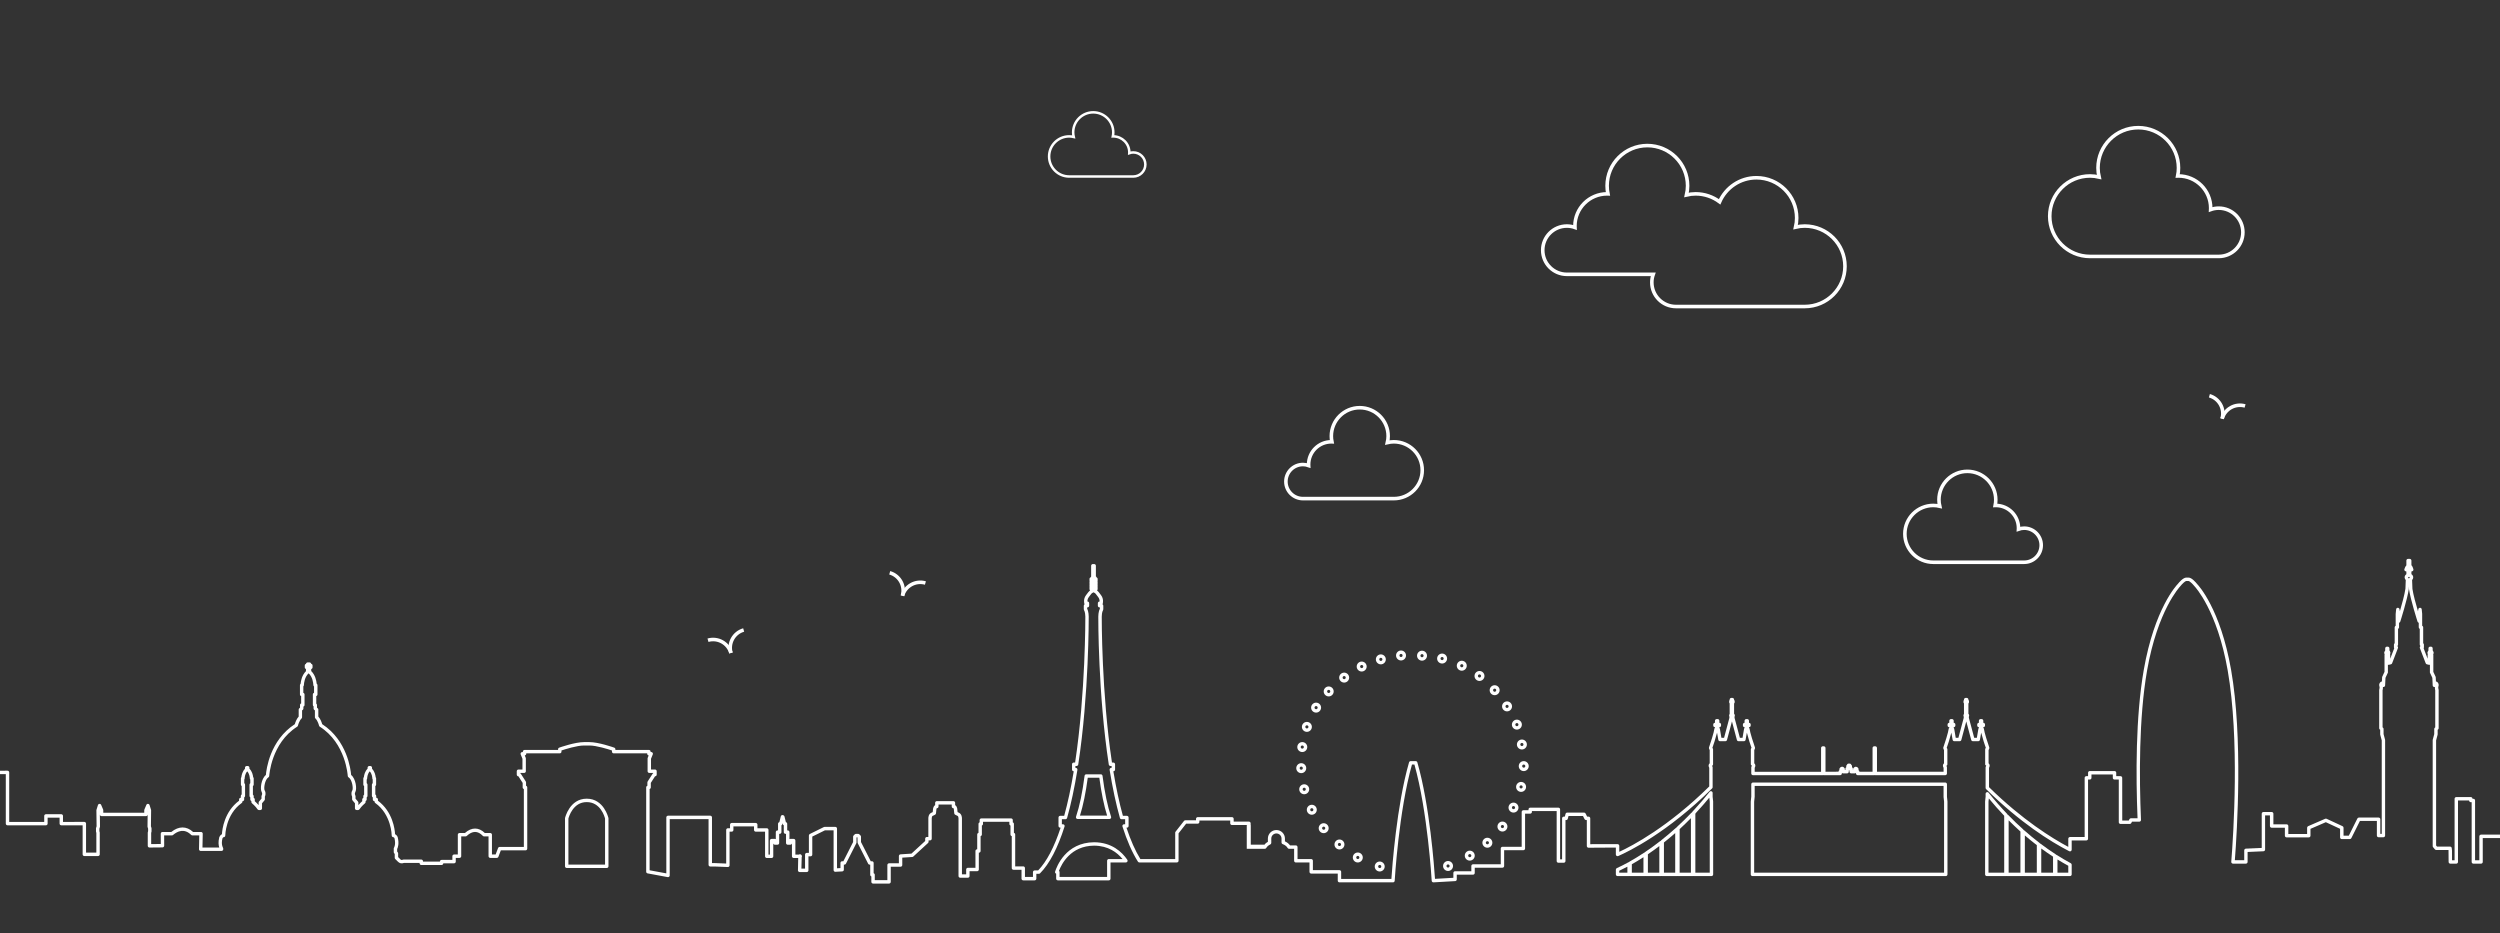 <?xml version="1.0" encoding="utf-8"?>
<!-- Generator: Adobe Illustrator 19.0.0, SVG Export Plug-In . SVG Version: 6.00 Build 0)  -->
<svg version="1.1" id="Layer_1" xmlns="http://www.w3.org/2000/svg" xmlns:xlink="http://www.w3.org/1999/xlink" x="0px" y="0px"
	 viewBox="0 0 1397.93 521.975" enable-background="new 0 0 1397.93 521.975" xml:space="preserve">
<rect x="0" y="0" width="1397.93" height="521.975" fill="#333333" stroke="none"/>
<g>
	<path fill="#FFFFFF" d="M338.329,483.45h-20.488v-25.727c0.249-0.973,2.581-9.213,10.214-9.213h0.06
		c7.701,0,9.957,8.166,10.214,9.21V483.45z M328.115,446.603h-0.06c-9.586,0-12.077,10.693-12.101,10.802
		c-0.015,0.066-0.022,0.138-0.022,0.207v26.794c0,0.527,0.427,0.955,0.954,0.955h22.398c0.528,0,0.955-0.428,0.955-0.955v-26.794
		c0-0.069-0.008-0.139-0.023-0.207C340.192,457.296,337.708,446.603,328.115,446.603"/>
	<path fill="#FFFFFF" d="M608.247,434.885h6.466c1.114,8.4,2.576,15.512,4.354,21.175h-15.174
		C605.672,450.398,607.134,443.287,608.247,434.885 M620.38,457.969c0.308,0,0.595-0.147,0.775-0.397
		c0.18-0.25,0.228-0.571,0.129-0.862c-1.984-5.914-3.594-13.621-4.784-22.901c-0.063-0.477-0.466-0.833-0.948-0.833h-8.144
		c-0.481,0-0.886,0.356-0.946,0.833c-1.192,9.282-2.804,16.989-4.787,22.901c-0.1,0.291-0.05,0.612,0.129,0.862
		c0.181,0.25,0.468,0.397,0.776,0.397H620.38z"/>
	<path fill="#FFFFFF" d="M620.014,480.352c-0.527,0-0.954,0.427-0.954,0.955v9.061h-26.578v-2.699c0-0.287-0.127-0.546-0.329-0.721
		c1.446-3.83,6.515-13.985,19.659-14.08c7.921,0.057,12.898,3.815,15.872,7.483H620.014z M611.812,470.96
		c-15.916,0.111-20.975,13.7-21.829,16.424c-0.09,0.29-0.037,0.605,0.143,0.85c0.114,0.155,0.27,0.271,0.446,0.334v2.755
		c0,0.528,0.428,0.955,0.955,0.955h28.487c0.528,0,0.955-0.427,0.955-0.955v-9.061h8.615c0.354,0,0.678-0.195,0.844-0.509
		c0.164-0.314,0.144-0.691-0.056-0.984C627.339,476.331,621.66,471.028,611.812,470.96"/>
	<path fill="#FFFFFF" d="M82.566,455.069v-1.833l0.012-0.028l0.008,0.028L82.566,455.069z M55.812,453.236l0.01-0.033l0.014,2.114
		L55.812,453.236z M699.331,472.311v-11.934c0-0.526-0.427-0.953-0.955-0.953h-8.536v-1.554c0-0.527-0.427-0.955-0.954-0.955
		h-19.155c-0.527,0-0.955,0.428-0.955,0.955v0.804h-5.968c-0.293,0-0.571,0.134-0.752,0.365l-4.713,6.016
		c-0.134,0.168-0.204,0.376-0.204,0.589v14.708H637.66c-2.859-4.631-5.469-10.524-7.77-17.54h0.234c0.527,0,0.955-0.427,0.955-0.955
		v-4.719c0-0.528-0.428-0.955-0.955-0.955h-2.233c-2.007-7.236-3.801-15.605-5.337-24.898h0.004c0.527,0,0.955-0.427,0.955-0.955
		v-2.978c0-0.527-0.428-0.954-0.955-0.954h-0.777c-5.872-38.955-5.717-81.147-5.715-81.583c-0.004-0.684,0.117-2.665,0.718-3.612
		c0.096-0.152,0.147-0.33,0.147-0.51v-2.001c0-0.351-0.188-0.657-0.471-0.822c0.067-0.09,0.119-0.191,0.153-0.303
		c0.03-0.104,0.723-2.531-0.893-4.705l-0.354-0.474c-0.768-1.039-1.333-1.805-1.926-2.268c0.2-0.175,0.327-0.432,0.327-0.72v-0.962
		c0-0.097-0.017-0.191-0.041-0.279c0.024-0.089,0.041-0.183,0.041-0.28v-0.962c0-0.102-0.017-0.201-0.047-0.295
		c0.029-0.093,0.047-0.191,0.047-0.294v-0.963c0-0.12-0.023-0.235-0.064-0.341c0.041-0.107,0.064-0.221,0.064-0.341v-0.96
		c0-0.389-0.232-0.722-0.564-0.871c-0.063-0.235-0.214-0.436-0.415-0.561v-5.939c0-0.528-0.428-0.955-0.955-0.955h-0.746
		c-0.527,0-0.954,0.427-0.954,0.955v6.033c-0.133,0.114-0.232,0.267-0.283,0.439c-0.367,0.132-0.63,0.485-0.63,0.898v0.96
		c0,0.12,0.021,0.234,0.063,0.341c-0.041,0.105-0.063,0.221-0.063,0.341v0.963c0,0.102,0.016,0.201,0.046,0.294
		c-0.03,0.094-0.046,0.192-0.046,0.295v0.962c0,0.098,0.015,0.191,0.041,0.28c-0.026,0.088-0.041,0.183-0.041,0.279v0.962
		c0,0.28,0.12,0.533,0.313,0.707c-0.604,0.467-1.18,1.247-1.95,2.29l-0.346,0.465c-1.618,2.174-0.924,4.602-0.895,4.705
		c0.033,0.111,0.086,0.213,0.152,0.303c-0.281,0.165-0.469,0.472-0.469,0.822v2.001c0,0.18,0.05,0.357,0.146,0.51
		c0.599,0.947,0.722,2.93,0.721,3.622c0.001,0.426,0.155,42.612-5.717,81.573h-0.774c-0.528,0-0.955,0.427-0.955,0.954v2.978
		c0,0.528,0.427,0.955,0.955,0.955h0.002c-1.535,9.284-3.33,17.652-5.339,24.898h-2.233c-0.527,0-0.955,0.427-0.955,0.955v4.719
		c0,0.528,0.428,0.955,0.955,0.955h0.238c-3.578,10.917-7.801,18.954-12.565,23.902h-1.948c-0.528,0-0.955,0.427-0.955,0.954v2.7
		h-4.475v-4.964c0-0.527-0.427-0.954-0.954-0.954h-4.502v-17.819c0-0.446-0.305-0.821-0.717-0.926v-4.982
		c0-0.412-0.26-0.763-0.625-0.896v-1.242c0-0.527-0.427-0.955-0.955-0.955h-16.646c-0.528,0-0.955,0.428-0.955,0.955v1.242
		c-0.367,0.132-0.628,0.484-0.628,0.896v4.982c-0.41,0.108-0.714,0.481-0.714,0.926v8.272h-0.034c-0.528,0-0.955,0.427-0.955,0.955
		v9.386h-4.234c-0.527,0-0.955,0.428-0.955,0.955v2.7h-2.358v-31.345c0-0.224-0.041-2.213-1.496-2.987l-0.947-0.471l-0.222-2.089
		c-0.065-0.307-0.339-1.341-1.119-1.798c-0.005-0.004-0.011-0.008-0.017-0.011v-1.281c0-0.527-0.428-0.954-0.954-0.954h-9.282
		c-0.528,0-0.955,0.427-0.955,0.954v1.281c-0.006,0.003-0.011,0.007-0.018,0.011c-0.778,0.457-1.053,1.491-1.133,1.898l-0.207,1.988
		l-0.972,0.482c-1.43,0.763-1.471,2.752-1.471,2.976v10.461h-0.809c-0.526,0-0.954,0.427-0.954,0.955v1.292l-7.679,7.061
		l-6.138,0.405c-0.502,0.033-0.892,0.449-0.892,0.953v4.057h-5.489c-0.527,0-0.954,0.427-0.954,0.955v8.469h-7.037v-2.99
		c0-0.414-0.263-0.766-0.631-0.899v-5.724c0-0.528-0.427-0.955-0.954-0.955h-0.664l-5.449-10.736v-2.995
		c0-0.255-0.102-0.5-0.283-0.679l-0.627-0.619c-0.178-0.177-0.419-0.276-0.671-0.276h-1.253c-0.251,0-0.492,0.1-0.671,0.276
		l-0.627,0.619c-0.18,0.179-0.283,0.424-0.283,0.679v2.995l-5.448,10.736h-0.672c-0.526,0-0.954,0.427-0.954,0.955v2.867
		l-1.917,0.108v-22.193c0-0.527-0.427-0.955-0.955-0.955h-5.988c-0.147,0-0.291,0.034-0.423,0.1l-7.835,3.871
		c-0.325,0.16-0.532,0.492-0.532,0.855v9.711h-1.193c-0.528,0-0.955,0.428-0.955,0.955v7.854h-2.04
		c0.057-4.107,0.123-5.754,0.168-6.414c0.103-0.173,0.149-0.375,0.131-0.578c-0.047-0.496-0.511-1.05-1.009-1.05
		c-0.008,0-0.017,0.002-0.025,0.002c-0.282,0.011-0.489,0.021-0.643,0.183h-1.988v-7.813c0-0.528-0.427-0.955-0.954-0.955h-1.88
		c-0.174,0-0.338,0.047-0.478,0.129v-3.917c0-0.528-0.427-0.955-0.954-0.955h-0.299v-3.7c0-0.453-0.317-0.833-0.74-0.93
		l-0.813-3.241c-0.108-0.423-0.664-0.721-1.103-0.721c-0.438,0-0.819,0.298-0.927,0.723l-0.809,3.239
		c-0.424,0.097-0.74,0.477-0.74,0.93v3.7h-0.302c-0.528,0-0.955,0.427-0.955,0.955v3.913c-0.141-0.078-0.303-0.125-0.474-0.125
		h-1.88c-0.528,0-0.955,0.427-0.955,0.955v7.813h-0.774v-13.771c0-0.528-0.428-0.955-0.955-0.955h-5.222v-1.999
		c0-0.527-0.427-0.954-0.955-0.954h-13.425c-0.527,0-0.955,0.427-0.955,0.954v1.999h-1.193c-0.528,0-0.955,0.427-0.955,0.955v18.781
		l-6.384-0.255h-1.555v-25.538c0-0.527-0.427-0.955-0.955-0.955h-23.628c-0.528,0-0.955,0.428-0.955,0.955v31.292l-9.338-1.73
		v-45.438c0.388-0.121,0.668-0.482,0.668-0.908v-2.511l2.36-3.681c0.518-0.009,0.936-0.434,0.936-0.955v-1.898
		c0-0.527-0.427-0.954-0.954-0.954h-2.227v-6.012l0.992-2.45c0.119-0.293,0.086-0.629-0.091-0.891
		c-0.179-0.263-0.476-0.422-0.793-0.422h-0.332v-0.22c0-0.528-0.427-0.955-0.954-0.955H344.11v-0.384
		c0-0.402-0.254-0.763-0.634-0.898c-0.357-0.127-8.774-3.111-13.948-3.111h-2.882c-5.17,0-13.595,2.984-13.952,3.111
		c-0.38,0.134-0.633,0.496-0.633,0.898v0.384h-18.742c-0.527,0-0.954,0.427-0.954,0.955v0.22h-0.332
		c-0.318,0-0.615,0.159-0.792,0.422c-0.178,0.262-0.212,0.598-0.093,0.891l0.993,2.45v6.012h-2.226
		c-0.528,0-0.955,0.427-0.955,0.954v1.898c0,0.522,0.417,0.944,0.934,0.955l2.361,3.681v2.511c0,0.427,0.28,0.787,0.667,0.908
		v32.386h-13.527c-0.397,0-0.753,0.245-0.893,0.616l-1.358,3.605h-2.055v-11.061c0-0.527-0.427-0.954-0.955-0.954h-3.035
		c-3.388-3.323-7.412-3.323-11.132,0h-3.017c-0.528,0-0.955,0.427-0.955,0.954v11.061h-2.088c-0.528,0-0.955,0.427-0.955,0.954
		v2.065h-6.026c-0.528,0-0.955,0.428-0.955,0.955h-9.44v-0.197c0-0.527-0.427-0.954-0.955-0.954h-9.914
		c-0.135,0-0.267,0.027-0.389,0.082c-0.742,0.333-1.131,0.071-1.433-0.25l-1.208-1.208v-2.04c0-0.204-0.066-0.403-0.187-0.567
		l-0.361-0.491v-1.424c0.386-0.765,1.231-3.013,0.262-6.75c-0.064-0.138-0.529-1.098-1.428-1.535
		c-0.162-2.772-1.321-12.539-9.582-18.709v-0.705c0-0.527-0.427-0.955-0.955-0.955l-0.009-1.02c0-0.361-0.202-0.678-0.5-0.839
		v-4.669c0.268-0.168,0.446-0.469,0.446-0.808v-3.478c0-0.249-0.095-0.476-0.252-0.646c-0.133-1.228-0.579-3.253-2.032-4.733v-0.601
		c0-0.527-0.427-0.955-0.955-0.955h-0.593c-0.528,0-0.955,0.428-0.955,0.955v0.546c-1.474,1.465-1.935,3.479-2.076,4.73
		c-0.189,0.176-0.309,0.426-0.309,0.703v3.478c0,0.342,0.18,0.64,0.448,0.809v4.781c-0.268,0.17-0.448,0.468-0.448,0.809v1
		c-0.357,0.14-0.609,0.485-0.609,0.891v0.978c-0.473,0.42-1.352,1.24-2.148,2.18v-1.371c0-0.225-0.079-0.441-0.224-0.615
		l-1.363-1.619v-1.342c0-0.166-0.049-0.338-0.131-0.48c-0.021-0.039-0.537-0.966-0.003-1.857c1.007-1.694,0.329-7.42-2.33-9.567
		c-0.245-3.033-2.198-19.323-16.18-28.41c-0.242-0.848-0.918-2.892-2.158-4.256v-3.88c0-0.291-0.132-0.565-0.36-0.747l-0.384-0.307
		v-1.527c0-0.323-0.16-0.609-0.406-0.782v-4.192c0.389-0.121,0.671-0.482,0.671-0.912v-5.216c0-0.336-0.174-0.632-0.437-0.802
		c-0.181-1.798-0.823-4.885-3.053-7.061v-1.15c0.426-0.097,0.743-0.478,0.743-0.932v-1.045c0-0.46-0.325-0.843-0.758-0.934
		c-0.08-0.447-0.47-0.787-0.94-0.787h-1.044c-0.477,0-0.872,0.35-0.944,0.807c-0.393,0.117-0.68,0.483-0.68,0.914v1.045
		c0,0.428,0.281,0.789,0.669,0.91v1.232c-2.212,2.201-2.831,5.29-3.001,7.059c-0.219,0.175-0.359,0.443-0.359,0.745v5.216
		c0,0.43,0.282,0.791,0.671,0.912v4.076c-0.368,0.132-0.632,0.484-0.632,0.898v1.527l-0.384,0.307
		c-0.228,0.182-0.36,0.456-0.36,0.747v3.88c-1.242,1.364-1.917,3.407-2.157,4.256c-13.982,9.087-15.935,25.377-16.18,28.41
		c-2.66,2.149-3.34,7.873-2.332,9.567c0.531,0.892,0.018,1.818,0,1.85c-0.088,0.147-0.134,0.316-0.134,0.488v1.342l-1.364,1.619
		c-0.146,0.174-0.225,0.391-0.225,0.615v1.367c-0.796-0.939-1.675-1.756-2.148-2.176v-0.978c0-0.404-0.252-0.751-0.608-0.889v-1.002
		c0-0.255-0.132-0.486-0.328-0.658c-0.036-0.047-0.075-0.089-0.118-0.129v-4.805c0.268-0.168,0.446-0.469,0.446-0.808v-3.478
		c0-0.277-0.118-0.527-0.308-0.703c-0.14-1.249-0.598-3.263-2.077-4.73v-0.546c0-0.527-0.427-0.955-0.954-0.955h-0.592
		c-0.527,0-0.954,0.428-0.954,0.955v0.601c-1.454,1.48-1.899,3.505-2.033,4.733c-0.156,0.17-0.251,0.397-0.251,0.646v3.478
		c0,0.339,0.177,0.639,0.443,0.808v4.671c-0.294,0.164-0.494,0.478-0.494,0.837v1.02h-0.013c-0.527,0-0.955,0.428-0.955,0.955v0.705
		c-8.262,6.17-9.421,15.94-9.582,18.711c-0.902,0.442-1.378,1.433-1.484,1.693c-0.695,2.717-0.382,4.651-0.02,5.764h-9.379
		l0.149-7.712c0.004-0.258-0.094-0.504-0.274-0.688c-0.179-0.184-0.425-0.286-0.681-0.286h-4.439c-3.628-3.369-8.035-3.373-12.182,0
		h-4.949c-0.254,0-0.497,0.101-0.676,0.282c-0.179,0.179-0.28,0.423-0.279,0.677l0.02,5.763l-5.371,0.049v-6.243l0.17-0.641
		c0.021-0.08,0.031-0.162,0.031-0.245v-1.61c0-0.096-0.014-0.19-0.043-0.281l-0.29-0.944l0.1-8.926
		c0.001-0.1-0.014-0.201-0.044-0.298l-0.829-2.636c-0.121-0.382-0.466-0.647-0.865-0.666c-0.396-0.061-0.767,0.211-0.924,0.577
		l-1.102,2.582c-0.051,0.12-0.077,0.247-0.077,0.375v1.412h-22.91v-1.412c0-0.128-0.026-0.257-0.078-0.376l-1.106-2.583
		c-0.157-0.364-0.531-0.621-0.924-0.575c-0.399,0.019-0.743,0.284-0.864,0.666l-0.829,2.636c-0.03,0.097-0.045,0.198-0.044,0.298
		l0.104,8.926l-0.291,0.944c-0.029,0.091-0.042,0.186-0.042,0.281v1.61c0,0.083,0.01,0.165,0.031,0.245l0.17,0.641v11.019h-5.76
		v-16.23c0-0.527-0.427-0.955-0.955-0.955H35.225v-3.342c0-0.526-0.427-0.954-0.955-0.954h-8.592c-0.528,0-0.955,0.428-0.955,0.954
		v3.342H5.152v-27.682c0-0.254-0.1-0.498-0.28-0.677c-0.179-0.177-0.422-0.278-0.674-0.278H4.194l-22.819,0.078v1.91h0.003
		l21.865-0.075v27.679c0,0.527,0.427,0.954,0.955,0.954h21.48c0.528,0,0.955-0.427,0.955-0.954V457.2h6.682v3.342
		c0,0.527,0.427,0.954,0.955,0.954h11.934v16.23c0,0.527,0.427,0.955,0.954,0.955h7.669c0.528,0,0.955-0.428,0.955-0.955v-12.099
		c0-0.081-0.01-0.163-0.032-0.243l-0.169-0.642V463.4l0.293-0.949c0.029-0.095,0.043-0.193,0.042-0.293l-0.078-6.693
		c0.03,0.5,0.445,0.896,0.953,0.896h24.82c0.494,0,0.901-0.377,0.95-0.858l-0.076,6.655c-0.001,0.1,0.013,0.198,0.043,0.293
		l0.293,0.949v1.343l-0.17,0.642c-0.021,0.08-0.031,0.162-0.031,0.243v7.332c0,0.256,0.101,0.5,0.282,0.68
		c0.181,0.179,0.411,0.251,0.681,0.275l7.283-0.066c0.526-0.006,0.948-0.434,0.946-0.959l-0.019-5.754h4.336
		c0.226,0,0.445-0.08,0.619-0.229c2.503-2.131,6.299-3.872,10.164-0.048c0.179,0.177,0.419,0.276,0.671,0.276h3.849l-0.15,7.712
		c-0.004,0.257,0.094,0.503,0.274,0.688c0.18,0.184,0.425,0.285,0.681,0.285h11.646c0.528,0,0.955-0.427,0.955-0.954v-0.375
		c0-0.183-0.06-0.373-0.159-0.527c-0.046-0.073-1.124-1.81-0.276-5.183c0.1-0.218,0.418-0.634,0.62-0.634
		c0.527,0,0.954-0.427,0.955-0.952c0-0.118,0.129-11.718,9.207-18.189c0.252-0.18,0.401-0.471,0.401-0.777v-0.235h0.013
		c0.528,0,0.955-0.427,0.955-0.955v-1.137c0.294-0.164,0.494-0.478,0.494-0.838v-6.315c0-0.339-0.177-0.638-0.444-0.807v-2.081
		c0.118-0.151,0.193-0.34,0.202-0.545c0.038-0.802,0.256-2.705,1.449-3.998c1.198,1.293,1.411,3.191,1.445,3.994
		c0.01,0.235,0.105,0.448,0.255,0.61v2.02c-0.268,0.167-0.446,0.468-0.446,0.807v6.315c0,0.34,0.178,0.64,0.446,0.808v1.167
		c0,0.405,0.251,0.751,0.608,0.89v0.522c0,0.283,0.125,0.55,0.342,0.732c0.02,0.017,2.07,1.742,3.07,3.329
		c0.174,0.277,0.479,0.444,0.807,0.444h0.793c0.527,0,0.954-0.427,0.954-0.954v-2.828l1.364-1.62
		c0.146-0.175,0.225-0.391,0.225-0.616v-1.465c0.266-0.588,0.752-2.054-0.134-3.539c-0.584-0.981,0.079-6.008,2.114-7.264
		c0.268-0.166,0.436-0.452,0.452-0.766c0.009-0.183,1.065-18.322,15.644-27.561c0.211-0.135,0.361-0.347,0.418-0.59
		c0.007-0.026,0.652-2.721,2.007-3.99c0.193-0.181,0.302-0.433,0.302-0.696v-3.81l0.385-0.307c0.227-0.182,0.36-0.456,0.36-0.747
		v-1.089c0.368-0.132,0.632-0.485,0.632-0.898v-5.887c0-0.429-0.283-0.792-0.672-0.912v-3.602c0.179-0.165,0.295-0.398,0.307-0.659
		c0.06-1.323,0.438-4.593,2.651-6.647c2.205,2.045,2.587,5.316,2.648,6.647c0.014,0.295,0.16,0.553,0.38,0.719v3.541
		c-0.389,0.12-0.671,0.483-0.671,0.912v5.887c0,0.323,0.16,0.608,0.406,0.781v1.206c0,0.291,0.132,0.565,0.36,0.747l0.384,0.307
		v3.81c0,0.264,0.109,0.515,0.301,0.696c1.355,1.27,2.002,3.965,2.008,3.991c0.057,0.242,0.208,0.454,0.419,0.589
		c14.58,9.239,15.635,27.379,15.643,27.561c0.016,0.314,0.185,0.6,0.452,0.766c2.035,1.256,2.696,6.282,2.114,7.262
		c-0.889,1.487-0.402,2.953-0.135,3.541v1.465c0,0.226,0.079,0.441,0.223,0.616l1.363,1.62v2.828c0,0.527,0.427,0.954,0.955,0.954
		h0.796c0.328,0,0.633-0.167,0.808-0.444c0.998-1.587,3.045-3.313,3.066-3.329c0.217-0.183,0.342-0.451,0.342-0.732v-0.521
		c0.357-0.141,0.61-0.485,0.61-0.892v-1.165c0.268-0.17,0.447-0.468,0.447-0.81v-6.315c0-0.341-0.179-0.64-0.447-0.809v-2.018
		c0.149-0.16,0.244-0.373,0.254-0.608c0.036-0.805,0.252-2.707,1.446-3.996c1.195,1.291,1.413,3.196,1.45,3.998
		c0.009,0.205,0.084,0.394,0.203,0.545v2.081c-0.268,0.167-0.446,0.468-0.446,0.807v6.315c0,0.362,0.202,0.679,0.5,0.839v1.136
		c0,0.528,0.426,0.955,0.954,0.955l0.01,0.235c0,0.307,0.149,0.598,0.4,0.777c9.078,6.472,9.208,18.071,9.208,18.189
		c0.001,0.525,0.428,0.952,0.955,0.952c0.194,0,0.498,0.381,0.563,0.474c0.905,3.533-0.174,5.27-0.212,5.331
		c-0.109,0.158-0.167,0.348-0.167,0.539v1.984c0,0.203,0.066,0.401,0.187,0.566l0.361,0.49v2.122c0,0.253,0.101,0.496,0.28,0.675
		l1.466,1.465c0.902,0.965,2.124,1.233,3.383,0.75h8.77v0.198c0,0.527,0.427,0.954,0.955,0.954h11.35
		c0.528,0,0.954-0.427,0.954-0.954h6.027c0.528,0,0.955-0.427,0.955-0.955v-2.065h2.088c0.528,0,0.955-0.428,0.955-0.955v-11.061
		h2.433c0.243,0,0.477-0.094,0.654-0.26c3.166-2.985,6.198-2.989,9.017-0.037c0.18,0.19,0.43,0.297,0.691,0.297h2.48v11.061
		c0,0.527,0.427,0.955,0.954,0.955h3.67c0.397,0,0.753-0.246,0.893-0.617l1.358-3.604h13.822c0.527,0,0.955-0.427,0.955-0.955
		v-34.248c0-0.428-0.281-0.789-0.668-0.91v-1.88c0-0.184-0.052-0.362-0.151-0.516l-2.793-4.355c-0.089-0.141-0.21-0.25-0.351-0.327
		v-0.103h2.227c0.527,0,0.954-0.427,0.954-0.955v-7.151c0-0.124-0.023-0.245-0.07-0.358l-0.534-1.316
		c0.467-0.064,0.828-0.462,0.828-0.947v-0.22h18.741c0.528,0,0.955-0.428,0.955-0.955v-0.656c2.053-0.69,8.613-2.782,12.676-2.782
		h2.882c4.065,0,10.62,2.092,12.672,2.782v0.656c0,0.527,0.427,0.955,0.955,0.955h18.743v0.22c0,0.485,0.36,0.884,0.828,0.947
		l-0.533,1.316c-0.047,0.113-0.071,0.234-0.071,0.358v7.151c0,0.528,0.427,0.955,0.955,0.955h2.226v0.103
		c-0.142,0.075-0.263,0.186-0.353,0.327l-2.793,4.355c-0.098,0.153-0.151,0.332-0.151,0.516v1.88
		c-0.388,0.121-0.667,0.483-0.667,0.91v47.141c0,0.46,0.328,0.853,0.781,0.938l11.23,2.082c0.029,0.007,0.055,0.011,0.083,0.015
		c0.119,0.013,0.24,0.003,0.35-0.027c0.142-0.035,0.269-0.104,0.377-0.195l0.002-0.002c0.097-0.082,0.177-0.185,0.235-0.3v-0.002
		c0-0.002,0.001-0.002,0.001-0.002c0.053-0.108,0.086-0.228,0.095-0.353c0.002-0.028,0.002-0.057,0.002-0.084v-31.47h21.719v25.537
		c0,0.528,0.427,0.955,0.955,0.955h2.471l7.339,0.295c0.255,0,0.513-0.086,0.701-0.267c0.185-0.18,0.293-0.43,0.293-0.689v-18.821
		h1.192c0.528,0,0.955-0.428,0.955-0.954v-1.999h11.517v1.999c0,0.526,0.427,0.954,0.953,0.954h5.222v13.772
		c0,0.527,0.427,0.954,0.955,0.954h2.685c0.528,0,0.955-0.427,0.955-0.954v-7.189c0.106,0.413,0.479,0.718,0.925,0.718h1.429
		c0.526,0,0.953-0.427,0.953-0.954v-5.132h0.303c0.527,0,0.955-0.428,0.955-0.954v-3.797c0.248-0.119,0.438-0.346,0.509-0.626
		l0.147-0.591l0.147,0.593c0.071,0.278,0.261,0.505,0.509,0.624v3.797c0,0.526,0.427,0.954,0.954,0.954h0.299v5.132
		c0,0.527,0.427,0.954,0.955,0.954h1.432c0.445,0,0.818-0.305,0.926-0.716v7.187c0,0.527,0.426,0.954,0.954,0.954h2.545
		c-0.078,1.302-0.102,3.424-0.143,6.892c-0.004,0.255,0.098,0.501,0.276,0.683c0.179,0.181,0.423,0.284,0.679,0.284h3.96
		c0.528,0,0.955-0.428,0.955-0.955v-7.854h1.193c0.527,0,0.955-0.427,0.955-0.954v-10.073l7.104-3.509h4.811v22.248
		c0,0.264,0.108,0.514,0.299,0.694c0.193,0.181,0.458,0.289,0.71,0.259l3.826-0.216c0.506-0.028,0.9-0.446,0.9-0.953v-2.816h0.302
		c0.36,0,0.689-0.2,0.853-0.522l5.818-11.463c0.066-0.135,0.102-0.282,0.102-0.434v-2.822l0.534-0.063l0.063,2.886
		c0,0.151,0.036,0.299,0.104,0.434l5.816,11.463c0.164,0.321,0.493,0.522,0.852,0.522h0.295v5.67c0,0.413,0.263,0.764,0.63,0.898
		v3.046c0,0.528,0.427,0.955,0.955,0.955h8.946c0.527,0,0.955-0.427,0.955-0.955v-8.469h5.488c0.528,0,0.955-0.427,0.955-0.954
		v-4.119l5.583-0.368c0.216-0.015,0.423-0.102,0.583-0.249l8.235-7.572c0.195-0.182,0.307-0.436,0.307-0.703v-0.757h0.809
		c0.526,0,0.954-0.428,0.954-0.954v-11.416c0-0.374,0.152-1.128,0.437-1.279l1.417-0.705c0.292-0.145,0.49-0.43,0.524-0.755
		l0.245-2.409c0.03-0.14,0.106-0.345,0.178-0.473c0.218,0.025,0.432-0.053,0.61-0.185c0.245-0.181,0.389-0.464,0.389-0.768v-1.108
		h7.373v1.108c0,0.304,0.143,0.587,0.388,0.768c0.177,0.133,0.393,0.211,0.612,0.185c0.066,0.117,0.137,0.291,0.162,0.373
		l0.261,2.509c0.033,0.325,0.231,0.61,0.523,0.755l1.393,0.694c0.29,0.154,0.456,0.862,0.46,1.29v32.299
		c0,0.528,0.427,0.955,0.955,0.955h4.268c0.528,0,0.955-0.427,0.955-0.955v-2.7h4.234c0.527,0,0.955-0.427,0.955-0.954v-9.387h0.033
		c0.527,0,0.954-0.427,0.954-0.954v-8.304c0.41-0.108,0.714-0.481,0.714-0.924v-5.012c0.368-0.132,0.63-0.484,0.63-0.897v-1.185
		h14.737v1.185c0,0.412,0.26,0.763,0.624,0.897v5.012c0,0.444,0.307,0.819,0.719,0.924v17.85c0,0.528,0.427,0.955,0.954,0.955h4.502
		v4.964c0,0.527,0.427,0.954,0.954,0.954h6.385c0.527,0,0.955-0.427,0.955-0.954v-2.7h1.396c0.256,0,0.5-0.103,0.679-0.283
		c5.272-5.321,9.882-14.136,13.705-26.194c0.091-0.291,0.041-0.608-0.14-0.853c-0.179-0.245-0.466-0.392-0.771-0.392h-0.595v-2.81
		h2.003c0.427,0,0.804-0.283,0.919-0.695c2.188-7.759,4.126-16.814,5.763-26.914c0.044-0.276-0.034-0.559-0.216-0.772
		c-0.181-0.212-0.446-0.335-0.727-0.335h-0.171v-1.068h0.639c0.472,0,0.873-0.346,0.944-0.81
		c6.021-39.332,5.864-82.253,5.861-82.672c0.003-0.292-0.011-2.778-0.866-4.389v-0.791h0.16c0.527,0,0.954-0.427,0.954-0.954v-1.397
		c0-0.527-0.427-0.954-0.954-0.954h-0.017c-0.027-0.601,0.068-1.502,0.691-2.34l0.347-0.47c0.687-0.926,1.462-1.977,1.768-2.016
		c0.259-0.034,0.482-0.169,0.632-0.362c0.132,0.177,0.325,0.309,0.556,0.361c0.328,0.074,1.057,1.057,1.76,2.009l0.354,0.478
		c0.623,0.838,0.718,1.741,0.689,2.34h-0.018c-0.527,0-0.954,0.427-0.954,0.954v1.397c0,0.527,0.427,0.954,0.954,0.954h0.162v0.791
		c-0.857,1.61-0.867,4.098-0.865,4.378c-0.002,0.43-0.16,43.351,5.861,82.681c0.07,0.466,0.471,0.812,0.942,0.812h0.645v1.068
		h-0.174c-0.279,0-0.546,0.123-0.728,0.335c-0.181,0.214-0.259,0.496-0.215,0.772c1.638,10.11,3.575,19.165,5.76,26.914
		c0.116,0.412,0.493,0.695,0.92,0.695h2.002v2.81h-0.591c-0.304,0-0.591,0.147-0.77,0.392c-0.182,0.244-0.232,0.561-0.141,0.853
		c2.52,7.953,5.433,14.57,8.654,19.67c0.175,0.278,0.479,0.446,0.807,0.446h20.964c0.528,0,0.955-0.428,0.955-0.955v-15.333
		l4.224-5.391h6.459c0.527,0,0.955-0.427,0.955-0.955v-0.804h17.246v1.553c0,0.528,0.427,0.955,0.954,0.955h8.536v11.935
		c0,0.526,0.428,0.954,0.954,0.954h8.558v-1.909H699.331z"/>
	<path fill="#FFFFFF" d="M728.194,416.857c0.483,0,0.878,0.394,0.878,0.877c0,0.482-0.395,0.877-0.878,0.877
		s-0.876-0.395-0.876-0.877C727.318,417.251,727.71,416.857,728.194,416.857 M728.194,420.52c1.536,0,2.786-1.249,2.786-2.785
		s-1.25-2.786-2.786-2.786c-1.536,0-2.786,1.25-2.786,2.786S726.658,420.52,728.194,420.52"/>
	<path fill="#FFFFFF" d="M733.523,451.912c0.482,0,0.876,0.395,0.876,0.877c0,0.484-0.393,0.88-0.876,0.88
		c-0.486,0-0.881-0.396-0.881-0.88C732.642,452.307,733.037,451.912,733.523,451.912 M733.523,455.578
		c1.535,0,2.785-1.251,2.785-2.789c0-1.537-1.25-2.786-2.785-2.786c-1.538,0-2.79,1.249-2.79,2.786
		C730.733,454.327,731.985,455.578,733.523,455.578"/>
	<path fill="#FFFFFF" d="M740.164,462.224c0.486,0,0.88,0.394,0.88,0.876c0,0.483-0.393,0.877-0.88,0.877
		c-0.483,0-0.877-0.394-0.877-0.877C739.288,462.617,739.681,462.224,740.164,462.224 M737.378,463.1
		c0,1.536,1.249,2.786,2.786,2.786c1.538,0,2.789-1.25,2.789-2.786c0-1.535-1.251-2.785-2.789-2.785
		C738.627,460.315,737.378,461.565,737.378,463.1"/>
	<path fill="#FFFFFF" d="M748.988,471.33c0.482,0,0.876,0.395,0.876,0.877c0,0.484-0.394,0.88-0.876,0.88
		c-0.486,0-0.88-0.396-0.88-0.88C748.108,471.725,748.502,471.33,748.988,471.33 M748.988,474.996c1.536,0,2.786-1.251,2.786-2.789
		c0-1.537-1.25-2.785-2.786-2.785c-1.538,0-2.79,1.248-2.79,2.785C746.198,473.745,747.45,474.996,748.988,474.996"/>
	<path fill="#FFFFFF" d="M771.497,483.645c0.485,0,0.88,0.395,0.88,0.88c0,0.482-0.394,0.877-0.88,0.877
		c-0.483,0-0.876-0.395-0.876-0.877C770.622,484.039,771.014,483.645,771.497,483.645 M771.497,487.311
		c1.537,0,2.79-1.249,2.79-2.786c0-1.538-1.253-2.789-2.79-2.789c-1.536,0-2.786,1.251-2.786,2.789
		C768.711,486.061,769.961,487.311,771.497,487.311"/>
	<path fill="#FFFFFF" d="M809.708,483.357c0.482,0,0.876,0.395,0.876,0.88c0,0.485-0.394,0.88-0.876,0.88
		c-0.486,0-0.881-0.395-0.881-0.88C808.827,483.752,809.221,483.357,809.708,483.357 M806.917,484.237
		c0,1.538,1.251,2.789,2.79,2.789c1.536,0,2.785-1.251,2.785-2.789c0-1.538-1.249-2.789-2.785-2.789
		C808.168,481.448,806.917,482.699,806.917,484.237"/>
	<path fill="#FFFFFF" d="M840.122,463.063c-0.486,0-0.88-0.395-0.88-0.88c0-0.482,0.393-0.877,0.88-0.877
		c0.482,0,0.876,0.395,0.876,0.877C840.998,462.668,840.605,463.063,840.122,463.063 M840.122,459.397
		c-1.538,0-2.789,1.248-2.789,2.785c0,1.538,1.251,2.789,2.789,2.789c1.536,0,2.786-1.251,2.786-2.789
		C842.909,460.646,841.659,459.397,840.122,459.397"/>
	<path fill="#FFFFFF" d="M852.914,428.389c0,0.484-0.394,0.88-0.88,0.88c-0.482,0-0.877-0.395-0.877-0.88
		c0-0.485,0.395-0.88,0.877-0.88C852.52,427.509,852.914,427.903,852.914,428.389 M849.247,428.389c0,1.538,1.249,2.789,2.786,2.789
		c1.538,0,2.789-1.251,2.789-2.789c0-1.538-1.251-2.789-2.789-2.789C850.497,425.6,849.247,426.851,849.247,428.389"/>
	<path fill="#FFFFFF" d="M842.7,394.116c0.482,0,0.876,0.395,0.876,0.877c0,0.484-0.394,0.88-0.876,0.88
		c-0.486,0-0.88-0.396-0.88-0.88C841.82,394.511,842.213,394.116,842.7,394.116 M842.7,397.782c1.536,0,2.786-1.251,2.786-2.789
		c0-1.537-1.25-2.786-2.786-2.786c-1.538,0-2.79,1.249-2.79,2.786C839.91,396.531,841.162,397.782,842.7,397.782"/>
	<path fill="#FFFFFF" d="M783.413,365.647c0.483,0,0.878,0.395,0.878,0.877c0,0.484-0.395,0.88-0.878,0.88
		c-0.484,0-0.878-0.396-0.878-0.88C782.535,366.042,782.928,365.647,783.413,365.647 M783.413,369.314
		c1.536,0,2.788-1.251,2.788-2.789c0-1.537-1.252-2.786-2.788-2.786c-1.537,0-2.788,1.249-2.788,2.786
		C780.625,368.063,781.875,369.314,783.413,369.314"/>
	<path fill="#FFFFFF" d="M761.417,371.835c0.482,0,0.876,0.393,0.876,0.877c0,0.483-0.393,0.88-0.876,0.88
		c-0.484,0-0.879-0.396-0.879-0.88C760.539,372.228,760.933,371.835,761.417,371.835 M761.417,375.5
		c1.535,0,2.785-1.251,2.785-2.788c0-1.537-1.25-2.786-2.785-2.786c-1.537,0-2.788,1.249-2.788,2.786
		C758.629,374.249,759.88,375.5,761.417,375.5"/>
	<path fill="#FFFFFF" d="M735.928,394.803c0.482,0,0.876,0.395,0.876,0.877c0,0.484-0.394,0.88-0.876,0.88
		c-0.486,0-0.881-0.396-0.881-0.88C735.047,395.197,735.442,394.803,735.928,394.803 M735.928,398.469
		c1.535,0,2.785-1.251,2.785-2.789c0-1.537-1.25-2.786-2.785-2.786c-1.538,0-2.789,1.249-2.789,2.786
		C733.139,397.218,734.39,398.469,735.928,398.469"/>
	<path fill="#FFFFFF" d="M742.972,385.752c0.484,0,0.878,0.395,0.878,0.88c0,0.483-0.394,0.877-0.878,0.877
		c-0.485,0-0.88-0.393-0.88-0.877C742.092,386.147,742.487,385.752,742.972,385.752 M742.972,389.418
		c1.537,0,2.787-1.249,2.787-2.786c0-1.538-1.25-2.789-2.787-2.789c-1.538,0-2.79,1.251-2.79,2.789
		C740.182,388.169,741.434,389.418,742.972,389.418"/>
	<path fill="#FFFFFF" d="M751.621,378.018c0.486,0,0.88,0.395,0.88,0.88c0,0.483-0.394,0.877-0.88,0.877
		c-0.483,0-0.876-0.394-0.876-0.877C750.745,378.412,751.137,378.018,751.621,378.018 M751.621,381.684
		c1.538,0,2.789-1.249,2.789-2.786c0-1.538-1.251-2.789-2.789-2.789c-1.536,0-2.786,1.251-2.786,2.789
		C748.834,380.435,750.084,381.684,751.621,381.684"/>
	<path fill="#FFFFFF" d="M772.127,367.822c0.486,0,0.88,0.395,0.88,0.88c0,0.482-0.393,0.877-0.88,0.877
		c-0.483,0-0.876-0.395-0.876-0.877C771.252,368.217,771.644,367.822,772.127,367.822 M772.127,371.487
		c1.538,0,2.79-1.248,2.79-2.785c0-1.538-1.252-2.789-2.79-2.789c-1.536,0-2.786,1.251-2.786,2.789
		C769.341,370.239,770.591,371.487,772.127,371.487"/>
	<path fill="#FFFFFF" d="M795.156,365.76c0.482,0,0.876,0.395,0.876,0.88c0,0.483-0.393,0.877-0.876,0.877
		c-0.486,0-0.88-0.393-0.88-0.877C794.276,366.154,794.669,365.76,795.156,365.76 M795.156,369.426c1.536,0,2.786-1.249,2.786-2.786
		c0-1.538-1.25-2.789-2.786-2.789c-1.538,0-2.79,1.251-2.79,2.789C792.366,368.177,793.618,369.426,795.156,369.426"/>
	<path fill="#FFFFFF" d="M806.384,367.363c0.482,0,0.876,0.395,0.876,0.88c0,0.483-0.393,0.877-0.876,0.877
		c-0.486,0-0.88-0.393-0.88-0.877C805.504,367.758,805.898,367.363,806.384,367.363 M806.384,371.029
		c1.536,0,2.786-1.249,2.786-2.786c0-1.538-1.25-2.789-2.786-2.789c-1.538,0-2.789,1.251-2.789,2.789
		C803.595,369.78,804.846,371.029,806.384,371.029"/>
	<path fill="#FFFFFF" d="M817.382,371.376c0.482,0,0.875,0.393,0.875,0.877s-0.393,0.88-0.875,0.88c-0.486,0-0.881-0.397-0.881-0.88
		S816.896,371.376,817.382,371.376 M817.382,375.042c1.535,0,2.785-1.251,2.785-2.789c0-1.537-1.25-2.786-2.785-2.786
		c-1.538,0-2.789,1.249-2.789,2.786C814.593,373.791,815.844,375.042,817.382,375.042"/>
	<path fill="#FFFFFF" d="M827.291,377.103c0.482,0,0.876,0.395,0.876,0.877c0,0.484-0.394,0.881-0.876,0.881
		c-0.483,0-0.876-0.396-0.876-0.881C826.414,377.498,826.807,377.103,827.291,377.103 M827.291,380.77
		c1.535,0,2.785-1.251,2.785-2.789c0-1.536-1.25-2.785-2.785-2.785c-1.536,0-2.786,1.249-2.786,2.785
		C824.504,379.519,825.754,380.77,827.291,380.77"/>
	<path fill="#FFFFFF" d="M835.767,385.065c0.485,0,0.88,0.395,0.88,0.877c0,0.484-0.395,0.881-0.88,0.881
		c-0.483,0-0.876-0.397-0.876-0.881C834.891,385.46,835.284,385.065,835.767,385.065 M835.767,388.732
		c1.538,0,2.789-1.251,2.789-2.789c0-1.536-1.251-2.785-2.789-2.785c-1.536,0-2.786,1.249-2.786,2.785
		C832.981,387.48,834.231,388.732,835.767,388.732"/>
	<path fill="#FFFFFF" d="M851.005,415.426c0.481,0,0.876,0.394,0.876,0.876c0,0.483-0.395,0.876-0.876,0.876
		c-0.486,0-0.881-0.393-0.881-0.876C850.125,415.819,850.519,415.426,851.005,415.426 M848.215,416.302
		c0,1.537,1.251,2.786,2.79,2.786c1.535,0,2.784-1.249,2.784-2.786c0-1.536-1.249-2.786-2.784-2.786
		C849.466,413.516,848.215,414.766,848.215,416.302"/>
	<path fill="#FFFFFF" d="M848.197,404.309c0.485,0,0.88,0.396,0.88,0.881c0,0.483-0.395,0.88-0.88,0.88
		c-0.483,0-0.876-0.396-0.876-0.88C847.321,404.704,847.713,404.309,848.197,404.309 M848.197,407.978
		c1.538,0,2.789-1.251,2.789-2.789c0-1.539-1.251-2.79-2.789-2.79c-1.536,0-2.786,1.251-2.786,2.79
		C845.411,406.728,846.661,407.978,848.197,407.978"/>
	<path fill="#FFFFFF" d="M846.306,452.465c-0.483,0-0.877-0.395-0.877-0.877c0-0.484,0.393-0.881,0.877-0.881
		c0.485,0,0.88,0.396,0.88,0.881C847.186,452.07,846.792,452.465,846.306,452.465 M846.306,448.799
		c-1.536,0-2.786,1.251-2.786,2.789c0,1.536,1.25,2.785,2.786,2.785c1.537,0,2.789-1.249,2.789-2.785
		C849.095,450.05,847.843,448.799,846.306,448.799"/>
	<path fill="#FFFFFF" d="M821.849,477.573c0.482,0,0.877,0.396,0.877,0.88c0,0.483-0.395,0.876-0.877,0.876
		c-0.485,0-0.88-0.393-0.88-0.876C820.969,477.969,821.364,477.573,821.849,477.573 M819.06,478.453
		c0,1.537,1.251,2.786,2.789,2.786c1.537,0,2.786-1.249,2.786-2.786c0-1.538-1.249-2.789-2.786-2.789
		C820.311,475.664,819.06,476.915,819.06,478.453"/>
	<path fill="#FFFFFF" d="M831.702,470.357c0.483,0,0.877,0.394,0.877,0.876c0,0.485-0.394,0.88-0.877,0.88
		c-0.485,0-0.88-0.395-0.88-0.88C830.822,470.751,831.216,470.357,831.702,470.357 M828.913,471.233
		c0,1.538,1.251,2.789,2.789,2.789c1.537,0,2.786-1.251,2.786-2.789c0-1.536-1.249-2.786-2.786-2.786
		C830.164,468.447,828.913,469.697,828.913,471.233"/>
	<path fill="#FFFFFF" d="M849.669,440.017c0-0.485,0.394-0.881,0.876-0.881c0.486,0,0.881,0.396,0.881,0.881
		c0,0.484-0.395,0.88-0.881,0.88C850.063,440.897,849.669,440.501,849.669,440.017 M853.335,440.017c0-1.538-1.251-2.789-2.79-2.789
		c-1.536,0-2.785,1.251-2.785,2.789c0,1.537,1.249,2.789,2.785,2.789C852.084,442.806,853.335,441.554,853.335,440.017"/>
	<path fill="#FFFFFF" d="M759.239,478.603c0.486,0,0.88,0.396,0.88,0.881c0,0.483-0.393,0.88-0.88,0.88
		c-0.482,0-0.876-0.397-0.876-0.88C758.363,478.998,758.756,478.603,759.239,478.603 M759.239,482.272
		c1.538,0,2.79-1.252,2.79-2.789c0-1.539-1.252-2.79-2.79-2.79c-1.535,0-2.785,1.251-2.785,2.79
		C756.454,481.021,757.704,482.272,759.239,482.272"/>
	<path fill="#FFFFFF" d="M727.621,428.652c0.484,0,0.878,0.396,0.878,0.882c0,0.483-0.393,0.88-0.878,0.88
		c-0.483,0-0.878-0.396-0.878-0.88C726.743,429.049,727.137,428.652,727.621,428.652 M727.621,432.323
		c1.537,0,2.788-1.251,2.788-2.789c0-1.539-1.251-2.79-2.788-2.79s-2.787,1.251-2.787,2.79
		C724.833,431.072,726.083,432.323,727.621,432.323"/>
	<path fill="#FFFFFF" d="M730.77,405.572c0.486,0,0.88,0.395,0.88,0.877c0,0.484-0.394,0.881-0.88,0.881
		c-0.482,0-0.876-0.397-0.876-0.881C729.894,405.967,730.288,405.572,730.77,405.572 M730.77,409.238
		c1.538,0,2.789-1.251,2.789-2.789c0-1.536-1.251-2.785-2.789-2.785c-1.536,0-2.786,1.249-2.786,2.785
		C727.984,407.987,729.234,409.238,730.77,409.238"/>
	<path fill="#FFFFFF" d="M729.283,442.213c-0.486,0-0.88-0.396-0.88-0.88s0.394-0.877,0.88-0.877c0.482,0,0.876,0.394,0.876,0.877
		S729.765,442.213,729.283,442.213 M729.283,438.547c-1.538,0-2.79,1.249-2.79,2.786c0,1.538,1.252,2.789,2.79,2.789
		c1.536,0,2.786-1.251,2.786-2.789C732.069,439.796,730.819,438.547,729.283,438.547"/>
	<path fill="#FFFFFF" d="M956.042,487.975h-8.048v-32.741c0.005-0.009,0.009-0.021,0.014-0.03c0.06-0.128,0.089-0.267,0.087-0.408
		l0.283-0.302c0.053-0.043,0.101-0.093,0.143-0.147l0.086-0.117c2.597-2.793,4.966-5.5,7.19-8.218l0.246,2.247V487.975z
		 M945.51,487.975h-6.298v-24.376c2.13-1.956,4.241-3.998,6.298-6.097V487.975z M936.728,487.975h-6.299v-16.883
		c2.13-1.689,4.242-3.453,6.299-5.262V487.975z M927.849,487.975h-6.395v-10.293c2.14-1.45,4.283-2.987,6.395-4.59V487.975z
		 M918.973,487.975h-6.493v-4.71c2.14-1.211,4.315-2.529,6.493-3.939V487.975z M909.992,487.975h-4.549v-1.076
		c1.428-0.656,2.972-1.426,4.549-2.266V487.975z M957.661,445.539v-2.182c0-0.406-0.257-0.768-0.642-0.902
		c-0.38-0.132-0.81-0.01-1.061,0.31c-2.671,3.379-5.533,6.703-8.801,10.227l-0.081,0.102c-0.043,0.038-0.088,0.079-0.104,0.097
		l-0.625,0.69c-0.1,0.107-0.174,0.232-0.217,0.368c-0.131,0.048-0.253,0.128-0.356,0.235c-2.638,2.765-5.385,5.454-8.16,7.989
		c-0.1,0.092-0.178,0.199-0.23,0.32c-0.124,0.041-0.24,0.106-0.34,0.198c-2.638,2.383-5.383,4.701-8.159,6.888
		c-0.117,0.091-0.209,0.209-0.271,0.339c-0.143,0.03-0.277,0.092-0.396,0.184c-2.709,2.108-5.486,4.121-8.251,5.979
		c-0.1,0.067-0.184,0.151-0.25,0.246c-0.112,0.025-0.219,0.071-0.317,0.137c-2.797,1.858-5.602,3.577-8.339,5.106
		c-0.101,0.056-0.188,0.129-0.261,0.214c-0.109,0.018-0.215,0.054-0.315,0.109c-2.231,1.229-4.438,2.343-6.387,3.22
		c-0.343,0.155-0.563,0.496-0.563,0.871v2.644c0,0.527,0.427,0.954,0.955,0.954h6.457c0.101,0,0.197-0.015,0.29-0.045
		c0.091,0.03,0.189,0.045,0.29,0.045h8.401c0.099,0,0.195-0.015,0.285-0.043c0.09,0.028,0.185,0.043,0.285,0.043h8.305
		c0.119,0,0.232-0.022,0.336-0.061c0.104,0.039,0.217,0.061,0.336,0.061h8.208c0.1,0,0.196-0.015,0.287-0.045
		c0.09,0.03,0.188,0.045,0.287,0.045h8.208c0.1,0,0.197-0.015,0.287-0.045c0.09,0.03,0.187,0.045,0.287,0.045h9.957
		c0.527,0,0.955-0.427,0.955-0.954l-0.006-40.772L957.661,445.539z"/>
	<path fill="#FFFFFF" d="M1087.073,487.975H980.88l-0.006-39.616l0.295-2.819v-6.064h105.614l0.005,6.165l0.284,2.617V487.975z
		 M1088.693,445.539v-7.018c0-0.528-0.428-0.955-0.955-0.955H980.214c-0.526,0-0.954,0.427-0.954,0.955l0.005,6.917l-0.294,2.819
		v40.671c0,0.527,0.429,0.954,0.954,0.954h108.101c0.527,0,0.955-0.427,0.955-0.954l-0.006-40.772L1088.693,445.539z"/>
	<path fill="#FFFFFF" d="M1156.525,487.975h-6.045v-7.065c0.016-0.068,0.024-0.14,0.024-0.215v-0.089
		c2.001,1.238,4.018,2.411,6.021,3.5V487.975z M1147.999,487.975h-6.586v-13.522c2.167,1.592,4.375,3.121,6.586,4.564V487.975z
		 M1138.929,487.975h-6.685V467.15c2.2,1.892,4.439,3.714,6.685,5.44V487.975z M1129.764,487.975h-6.586v-29.266
		c2.154,2.159,4.356,4.247,6.571,6.235v0.069c0,0.056,0.006,0.111,0.015,0.166V487.975z M1120.695,487.975h-8.782v-39.668
		l0.19-1.849c2.748,3.346,5.623,6.592,8.569,9.677v0.287c0,0.068,0.008,0.136,0.022,0.2V487.975z M1157.931,482.695
		c-2.616-1.406-5.264-2.961-7.869-4.622c-0.102-0.065-0.218-0.109-0.333-0.133c-0.068-0.095-0.154-0.179-0.258-0.244
		c-2.841-1.839-5.679-3.826-8.437-5.909c-0.102-0.075-0.215-0.129-0.332-0.16c-0.063-0.103-0.143-0.193-0.239-0.269
		c-2.877-2.194-5.75-4.557-8.542-7.024c-0.1-0.087-0.216-0.152-0.339-0.191c-0.056-0.129-0.138-0.244-0.242-0.337
		c-2.857-2.547-5.693-5.271-8.43-8.094c-0.106-0.107-0.231-0.188-0.368-0.236c-0.044-0.144-0.121-0.276-0.228-0.387
		c-3.579-3.73-7.054-7.701-10.325-11.804c-0.254-0.316-0.684-0.443-1.061-0.306c-0.382,0.134-0.64,0.494-0.64,0.899l0.006,1.561
		l-0.285,2.719c-0.004,0.031-0.006,0.065-0.006,0.099v40.671c0,0.527,0.427,0.955,0.955,0.955h10.691
		c0.101,0,0.195-0.016,0.286-0.045c0.093,0.029,0.188,0.045,0.288,0.045h8.495c0.099,0,0.196-0.016,0.285-0.043
		c0.09,0.027,0.187,0.043,0.285,0.043h8.595c0.1,0,0.195-0.016,0.287-0.045c0.091,0.029,0.186,0.045,0.287,0.045h8.495
		c0.099,0,0.195-0.016,0.284-0.043c0.093,0.027,0.189,0.043,0.287,0.043h7.955c0.528,0,0.955-0.428,0.955-0.955v-5.393
		C1158.435,483.185,1158.242,482.861,1157.931,482.695"/>
	<path fill="#FFFFFF" d="M1347.169,323.28c-0.072,0.061-0.137,0.136-0.187,0.216c-0.049-0.077-0.107-0.148-0.177-0.211
		c-0.168-0.15-0.316-0.4-0.308-0.477c0.002-0.008,0.011-0.024,0.034-0.051c0.2-0.026,0.384-0.115,0.524-0.246
		c0.092,0.066,0.194,0.123,0.301,0.166c0.082,0.07,0.11,0.118,0.113,0.131C1347.481,322.885,1347.332,323.135,1347.169,323.28
		 M697.154,461.397v13.234h6.909h3.185c0.352,0,0.676-0.193,0.842-0.503c0.415-0.776,1.204-1.463,2.223-1.935
		c0.336-0.156,0.552-0.496,0.552-0.867v-2.424c0-1.579,1.285-2.864,2.865-2.864c1.579,0,2.864,1.285,2.864,2.864v2.193
		c0,0.396,0.246,0.753,0.618,0.893c1.301,0.491,2.279,1.25,2.754,2.137c0.166,0.313,0.489,0.506,0.842,0.506h2.826v6.687
		c0,0.528,0.427,0.954,0.955,0.954h7.638v5.251c0,0.528,0.426,0.955,0.954,0.955h14.85v3.961c0,0.527,0.428,0.954,0.955,0.954
		h29.937c0.506,0,0.924-0.396,0.953-0.9c0.021-0.39,2.293-38.915,9.657-64.983h1.372c7.363,26.065,9.636,64.594,9.658,64.983
		c0.015,0.253,0.128,0.49,0.318,0.658c0.188,0.168,0.424,0.273,0.69,0.24l12.118-0.697c0.505-0.028,0.899-0.448,0.899-0.953v-2.654
		h9.092c0.528,0,0.955-0.428,0.955-0.955v-2.938h15.486c0.526,0,0.954-0.427,0.954-0.955v-8.831h10.748
		c0.526,0,0.954-0.427,0.954-0.955v-19.484h2.864c0.527,0,0.954-0.428,0.954-0.955v-0.477h13.843v27.929
		c0,0.527,0.428,0.955,0.955,0.955h3.022c0.526,0,0.954-0.428,0.954-0.955v-22.916h0.365c0.435,0,0.815-0.294,0.925-0.715
		l0.402-1.553h8.1l0.869,1.74c0.162,0.322,0.492,0.527,0.854,0.527h0.418v14.521c0,0.259,0.107,0.509,0.293,0.689
		c0.188,0.181,0.471,0.268,0.7,0.267l15.238-0.094v3.859c0,0.323,0.161,0.623,0.432,0.799c0.271,0.179,0.613,0.209,0.905,0.076
		c6.004-2.628,27.536-13.117,52.506-37.827c0.182-0.18,0.283-0.424,0.283-0.68V429.07c0-0.21-0.069-0.414-0.197-0.581
		c-0.049-0.063-0.144-0.239-0.159-0.252c0.362-0.146,0.599-0.496,0.599-0.886v-8.353c0-0.267-0.11-0.52-0.307-0.7
		c-0.009-0.009-0.046-0.054-0.075-0.096c0.396-0.98,1.905-5.661,2.604-8.507c0.269,1.617,0.625,3.703,0.726,4.069
		c0.114,0.412,0.491,0.699,0.92,0.699h3.006c0.433,0,0.812-0.291,0.923-0.709l2.763-10.353l2.762,10.353
		c0.111,0.418,0.489,0.709,0.922,0.709h3.007c0.432,0,0.809-0.287,0.922-0.703c0.099-0.364,0.455-2.448,0.727-4.065
		c0.695,2.836,2.197,7.5,2.601,8.507c-0.021,0.031-0.05,0.067-0.071,0.089c-0.197,0.18-0.31,0.436-0.31,0.703v8.357
		c0,0.39,0.238,0.632,0.602,0.776c-0.001,0.072-0.087,0.257-0.163,0.361c-0.128,0.166-0.198,0.371-0.198,0.581v3.436
		c0,0.527,0.427,0.955,0.955,0.955h39.021c0.101,0,0.196-0.016,0.287-0.043c0.09,0.027,0.187,0.043,0.286,0.043h9.164
		c0.528,0,0.955-0.428,0.955-0.955v-0.162c0.041-0.023,0.081-0.049,0.119-0.077c0.159,0.12,0.356,0.19,0.57,0.19h2.22
		c0.528,0,0.955-0.427,0.955-0.954v-0.697c0.058-0.008,0.114-0.02,0.169-0.038c0.067,0.022,0.14,0.038,0.215,0.043v0.692
		c0,0.527,0.427,0.954,0.955,0.954h2.006c0.214,0,0.413-0.07,0.572-0.19c0.038,0.028,0.077,0.053,0.118,0.075v0.164
		c0,0.527,0.427,0.955,0.954,0.955h9.238c0.101,0,0.195-0.016,0.286-0.043c0.09,0.027,0.185,0.043,0.285,0.043h39.146
		c0.528,0,0.954-0.428,0.954-0.955v-3.436c0-0.205-0.069-0.412-0.192-0.576c-0.068-0.091-0.139-0.236-0.161-0.259
		c0.36-0.145,0.595-0.496,0.595-0.884v-8.353c0-0.258-0.116-0.513-0.298-0.693c-0.028-0.026-0.059-0.065-0.082-0.102
		c0.393-0.975,1.903-5.658,2.599-8.508c0.271,1.617,0.626,3.701,0.726,4.065c0.114,0.416,0.491,0.703,0.921,0.703h3.008
		c0.433,0,0.811-0.291,0.923-0.709l2.765-10.351l2.761,10.351c0.112,0.418,0.489,0.709,0.923,0.709h3.007
		c0.431,0,0.808-0.287,0.922-0.703c0.099-0.364,0.453-2.446,0.724-4.064c0.694,2.836,2.197,7.5,2.601,8.503
		c-0.022,0.033-0.05,0.069-0.073,0.091c-0.197,0.18-0.309,0.436-0.309,0.703v8.357c0,0.392,0.239,0.632,0.602,0.776
		c-0.002,0.07-0.085,0.257-0.164,0.361c-0.129,0.166-0.196,0.371-0.196,0.581v11.49c0,0.256,0.102,0.502,0.284,0.681
		c18.993,18.706,35.755,29.213,46.471,34.734c0.294,0.153,0.649,0.14,0.934-0.034c0.283-0.173,0.457-0.48,0.457-0.814v-5.177h8.193
		c0.527,0,0.955-0.427,0.955-0.954v-33.082h0.954c0.527,0,0.954-0.427,0.954-0.954v-1.909h11.934v1.909
		c0,0.527,0.427,0.954,0.955,0.954h2.387v23.867c0,0.527,0.427,0.954,0.955,0.954h5.217c0.371,0,0.71-0.216,0.867-0.553l0.332-0.718
		h4.093c0.261,0,0.509-0.108,0.69-0.295c0.179-0.188,0.273-0.44,0.265-0.701c-1.003-23.494-1.223-57.067,3.411-83.587
		c5.882-33.656,18.333-46.817,18.518-47.015c1.234-1.546,2.83-2.967,3.348-2.983h1.337c0.515,0.017,2.112,1.44,3.41,3.052
		c0.125,0.129,12.573,13.29,18.454,46.946c6.719,38.44,3.225,91.629,1.996,107.016c-0.023,0.266,0.067,0.528,0.248,0.723
		c0.182,0.196,0.436,0.309,0.701,0.309h7.233c0.528,0,0.955-0.427,0.955-0.955v-5.567l8.87-0.396
		c0.509-0.025,0.912-0.444,0.912-0.954v-19.094h2.707v5.929c0,0.528,0.427,0.955,0.955,0.955h7.399v4.453
		c0,0.526,0.427,0.955,0.955,0.955h12.411c0.527,0,0.955-0.429,0.955-0.955v-3.826l8.579-3.72l7.969,3.702v4.799
		c0,0.526,0.427,0.953,0.955,0.953h4.483c0.362,0,0.692-0.204,0.854-0.527l4.8-9.615h9.479v8.155c0,0.527,0.427,0.955,0.953,0.955
		h2.698c0.528,0,0.955-0.428,0.955-0.955V413.87c0-0.082-0.011-0.166-0.032-0.243l-0.832-3.141v-2.881
		c0-0.306-0.146-0.593-0.394-0.772l-0.167-0.12v-20.752c0.094-0.322,0.263-1.035,0.211-1.825c0.088,0.023,0.159,0.029,0.28,0.035
		c0.502-0.012,0.91-0.408,0.932-0.909l0.198-4.239l1.296-2.784c0.03-0.061,0.063-0.181,0.078-0.248
		c0.032-0.145,0.024-0.294-0.015-0.434v-3.851c0.021,0.008,0.043,0.015,0.063,0.021c0.19,0.049,0.466,0.127,1.7-0.28
		c0.271-0.089,0.489-0.296,0.591-0.564l3.259-8.502c0.112-0.293,0.073-0.623-0.104-0.883c-0.065-0.095-0.147-0.177-0.24-0.242
		v-0.016c0.246-0.173,0.408-0.458,0.408-0.783v-8.804c0.33-0.15,0.559-0.483,0.559-0.869v-2.536c0.309-0.082,0.567-0.313,0.67-0.634
		c0.158-0.496,3.9-12.21,4.781-18.23l0.056-1.504l0.062,1.607c0.867,5.918,4.613,17.632,4.771,18.128
		c0.103,0.319,0.36,0.552,0.667,0.632v2.538c0,0.388,0.229,0.72,0.562,0.87v8.803c0,0.325,0.163,0.61,0.409,0.783v0.016
		c-0.093,0.065-0.177,0.147-0.241,0.242c-0.177,0.26-0.216,0.59-0.104,0.883l3.258,8.502c0.103,0.268,0.318,0.475,0.591,0.564
		c1.24,0.409,1.518,0.327,1.703,0.278c0.021-0.005,0.043-0.013,0.063-0.021v3.885c-0.034,0.143-0.035,0.294-0.007,0.436
		c0.015,0.075,0.039,0.147,0.071,0.214l1.294,2.784l0.194,4.237c0.023,0.503,0.432,0.899,0.934,0.911
		c0.102-0.003,0.193-0.012,0.281-0.035c-0.055,0.79,0.115,1.503,0.209,1.825v20.752l-0.166,0.12
		c-0.248,0.18-0.394,0.467-0.394,0.772v2.881l-0.834,3.141c-0.02,0.077-0.031,0.161-0.031,0.243v59.243
		c0,0.224,0.078,0.44,0.222,0.613l1.02,1.218c0.184,0.218,0.45,0.343,0.733,0.343h6.871l0.054,6.69c0,0.528,0.427,0.955,0.955,0.955
		h3.341c0.528,0,0.955-0.427,0.955-0.955v-34.368h6.205c0,0.527,0.428,0.954,0.955,0.954h0.477v33.414
		c0,0.528,0.429,0.955,0.955,0.955h4.296c0.528,0,0.955-0.427,0.955-0.955v-13.365h11.456v13.365c0,0.528,0.427,0.955,0.955,0.955
		h9.069c0.527,0,0.955-0.427,0.955-0.955v-19.094h3.455v-1.909h-4.41c-0.527,0-0.954,0.427-0.954,0.955v19.093h-7.16v-13.365
		c0-0.527-0.427-0.955-0.955-0.955h-13.366c-0.526,0-0.954,0.428-0.954,0.955v13.365h-2.387v-33.413
		c0-0.528-0.427-0.955-0.955-0.955h-0.477c0-0.527-0.427-0.955-0.955-0.955h-8.115c-0.527,0-0.954,0.428-0.954,0.955v34.368h-1.432
		l-0.006-5.353l-0.156-1.44c-0.053-0.484-0.463-0.852-0.95-0.852h-7.276l-0.512-0.611v-58.772l0.833-3.14
		c0.021-0.078,0.032-0.162,0.032-0.244v-2.518l0.166-0.122c0.248-0.18,0.393-0.466,0.393-0.772v-21.383
		c0-0.103-0.018-0.211-0.05-0.308c-0.095-0.281-0.291-1.146-0.059-1.747c0.326-0.863-0.008-1.739-0.485-2.227
		c-0.271-0.277-0.595-0.443-0.929-0.486l-0.106-2.304c-0.006-0.123-0.036-0.244-0.088-0.358l-1.258-2.682v-9.543
		c0-0.142-0.03-0.273-0.086-0.395c0.061-0.063,0.115-0.133,0.16-0.209c0.125-0.22,0.156-0.481,0.088-0.726
		c-0.105-0.379-0.256-0.814-0.53-1.159v-1.121c0-0.528-0.427-0.955-0.954-0.955h-0.457c-0.527,0-0.955,0.427-0.955,0.955v1.164
		c-0.218,0.276-0.396,0.639-0.535,1.087c-0.076,0.244-0.051,0.507,0.071,0.731c0.033,0.066,0.076,0.125,0.125,0.18
		c-0.071,0.135-0.112,0.285-0.112,0.447v2.206l-2.229-5.822c0.091-0.148,0.146-0.321,0.146-0.509v-1.581
		c0-0.323-0.162-0.608-0.408-0.782v-8.891c0-0.388-0.23-0.72-0.563-0.871l-0.005-6.656l-0.254-2.548
		c-0.046-0.473-0.437-0.841-0.913-0.858c-0.498,0.005-0.893,0.32-0.976,0.788l-0.201,1.177c-1.165-3.961-2.622-9.262-3.099-12.502
		l-0.187-4.947c0.293-0.359,0.654-0.953,0.615-1.663c-0.024-0.441-0.213-1.068-0.949-1.61c-0.015-0.023-0.032-0.045-0.049-0.068
		v-1.45l0.431-0.122c0.507-0.141,0.805-0.667,0.662-1.174c-0.224-0.806-0.529-1.665-1.093-2.223v-2.59
		c0-0.527-0.427-0.954-0.954-0.954h-0.916c-0.527,0-0.954,0.427-0.954,0.954v2.674c-0.56,0.58-0.908,1.434-1.112,2.11
		c-0.073,0.242-0.046,0.506,0.073,0.729c0.121,0.224,0.324,0.39,0.569,0.462l0.47,0.14v1.501c-0.748,0.546-0.938,1.18-0.963,1.621
		c-0.039,0.712,0.323,1.306,0.618,1.663l-0.181,4.842c-0.483,3.298-1.94,8.617-3.104,12.589l-0.205-1.158
		c-0.082-0.468-0.521-0.783-0.975-0.788c-0.479,0.018-0.867,0.386-0.914,0.858l-0.262,2.643v6.564
		c-0.329,0.149-0.559,0.483-0.559,0.869v8.891c-0.247,0.174-0.409,0.459-0.409,0.782v1.581c0,0.188,0.055,0.36,0.146,0.509
		l-2.234,5.827v-2.211c0-0.158-0.039-0.31-0.107-0.439c0.207-0.235,0.296-0.567,0.204-0.89c-0.104-0.381-0.256-0.814-0.529-1.159
		v-1.121c0-0.528-0.428-0.955-0.954-0.955h-0.457c-0.528,0-0.955,0.427-0.955,0.955v1.164c-0.271,0.341-0.438,0.758-0.537,1.1
		c-0.104,0.347,0.002,0.706,0.242,0.945c-0.055,0.123-0.087,0.257-0.087,0.4v9.52l-1.261,2.705
		c-0.053,0.111-0.082,0.234-0.088,0.358l-0.107,2.304c-0.332,0.045-0.655,0.211-0.925,0.484c-0.479,0.487-0.812,1.365-0.485,2.229
		c0.229,0.6,0.032,1.464-0.063,1.742c-0.032,0.1-0.052,0.207-0.052,0.313v21.383c0,0.307,0.146,0.593,0.395,0.772l0.166,0.122v2.518
		c0,0.082,0.011,0.166,0.03,0.244l0.834,3.14v52.272h-0.789v-8.156c0-0.528-0.427-0.955-0.955-0.955h-11.022
		c-0.362,0-0.692,0.205-0.854,0.528l-4.8,9.616h-2.938v-4.453c0-0.371-0.217-0.708-0.552-0.865l-8.911-4.14
		c-0.25-0.115-0.534-0.119-0.783-0.012l-9.547,4.141c-0.35,0.15-0.575,0.496-0.575,0.876v3.498h-10.501v-4.453
		c0-0.527-0.427-0.954-0.955-0.954h-7.401v-5.93c0-0.528-0.426-0.954-0.953-0.954h-4.617c-0.528,0-0.955,0.426-0.955,0.954v19.135
		l-8.87,0.396c-0.509,0.022-0.911,0.442-0.911,0.953v5.527h-5.246c1.298-16.666,4.518-68.624-2.099-106.466
		c-5.995-34.313-18.439-47.408-18.904-47.88c-0.891-1.111-3.142-3.699-4.84-3.699h-1.337c-1.697,0-3.949,2.588-4.777,3.63
		c-0.525,0.541-12.972,13.636-18.969,47.949c-4.6,26.314-4.451,59.466-3.481,83.001h-3.707c-0.37,0-0.711,0.217-0.866,0.554
		l-0.332,0.718h-3.653V434.96c0-0.528-0.427-0.955-0.954-0.955h-2.387v-1.909c0-0.528-0.428-0.955-0.955-0.955h-13.843
		c-0.528,0-0.954,0.427-0.954,0.955v1.909h-0.955c-0.528,0-0.955,0.427-0.955,0.955v33.081h-8.193c-0.527,0-0.955,0.428-0.955,0.955
		v4.554c-9.025-4.801-25.636-15.044-44.326-33.391v-10.805c0.216-0.373,0.484-1.016,0.3-1.693c-0.069-0.256-0.221-0.57-0.541-0.843
		v-7.464c0.396-0.533,0.584-1.248,0.232-1.885c-0.384-0.824-2.809-8.638-2.809-9.737c0-0.306-0.146-0.58-0.369-0.753v-0.332h0.002
		c0.528,0,0.955-0.427,0.955-0.955v-0.574c0-0.527-0.427-0.955-0.955-0.955l-0.002-1.123c0-0.526-0.427-0.953-0.955-0.953h-0.572
		c-0.527,0-0.955,0.427-0.955,0.953v1.123c-0.516,0.014-0.93,0.437-0.93,0.955v0.574c0,0.519,0.414,0.941,0.93,0.955v0.391
		c-0.146,0.141-0.251,0.326-0.285,0.539c-0.304,1.863-0.648,3.912-0.843,4.977h-1.491l-2.976-11.153v-0.608
		c0.125-0.302,0.246-0.772,0.052-1.237c-0.07-0.175-0.179-0.328-0.313-0.451v-5.719c0.203-0.175,0.332-0.435,0.332-0.724v-0.573
		c0-0.289-0.129-0.55-0.332-0.725v-0.171c0-0.528-0.427-0.955-0.955-0.955h-0.574c-0.527,0-0.955,0.427-0.955,0.955v0.226
		c-0.17,0.172-0.273,0.408-0.273,0.67v0.573c0,0.262,0.103,0.498,0.273,0.669v5.902c-0.08,0.097-0.145,0.205-0.193,0.326
		c-0.19,0.464-0.071,0.934,0.056,1.235v0.607l-2.978,11.153h-1.491c-0.194-1.065-0.539-3.114-0.846-4.977
		c-0.033-0.213-0.138-0.398-0.284-0.539v-0.391c0.516-0.014,0.93-0.436,0.93-0.955v-0.574c0-0.519-0.414-0.941-0.93-0.955v-1.123
		c0-0.526-0.429-0.953-0.955-0.953h-0.571c-0.527,0-0.954,0.427-0.954,0.953v1.123h-0.002c-0.528,0-0.955,0.428-0.955,0.955v0.574
		c0,0.528,0.427,0.955,0.955,0.955l0.002,0.328c-0.229,0.175-0.373,0.449-0.373,0.757c0,1.108-2.422,8.914-2.79,9.707
		c-0.365,0.658-0.179,1.38,0.215,1.917v7.462c-0.32,0.272-0.472,0.587-0.541,0.843c-0.185,0.678,0.084,1.32,0.3,1.693v2.196h-37.235
		v-13.294c0-0.528-0.427-0.955-0.955-0.955h-0.571c-0.527,0-0.954,0.427-0.954,0.955v13.294h-7.33v-0.048
		c0-0.362-0.202-0.68-0.5-0.84v-0.593c0-0.25-0.099-0.479-0.261-0.648c-0.443-0.571-0.897-0.658-1.282-0.684
		c-0.463,0.008-0.917,0.254-1.241,0.668c-0.166,0.172-0.27,0.407-0.27,0.664v0.478h-0.097v-0.691c0-0.363-0.204-0.68-0.504-0.843
		c0.001-0.013,0.001-0.026,0.001-0.041v-0.574c0-0.336-0.174-0.63-0.436-0.8c-0.132-0.369-0.484-0.632-0.898-0.632h-0.574
		c-0.421,0-0.778,0.271-0.905,0.65c-0.245,0.173-0.406,0.459-0.406,0.781v0.574c0,0.019,0.001,0.036,0.003,0.055
		c-0.289,0.164-0.483,0.474-0.483,0.829v0.691h-0.31v-0.478c0-0.189-0.057-0.377-0.164-0.533c-0.467-0.693-1.018-0.816-1.391-0.818
		c-0.814,0.02-1.277,0.72-1.361,0.859c-0.089,0.15-0.137,0.318-0.137,0.492v0.591c-0.298,0.162-0.501,0.478-0.501,0.842
		l-7.256,0.048v-13.294c0-0.528-0.427-0.955-0.954-0.955h-0.573c-0.526,0-0.954,0.427-0.954,0.955v13.294h-37.113v-2.196
		c0.216-0.373,0.484-1.016,0.3-1.693c-0.07-0.256-0.22-0.57-0.54-0.843v-7.464c0.394-0.535,0.583-1.249,0.23-1.885
		c-0.384-0.824-2.808-8.638-2.808-9.737c0-0.308-0.144-0.582-0.371-0.755v-0.33c0.528,0,0.955-0.427,0.955-0.955v-0.574
		c0-0.527-0.427-0.955-0.955-0.955v-1.123c0-0.526-0.427-0.953-0.955-0.953h-0.573c-0.528,0-0.955,0.427-0.955,0.953v1.123
		c-0.515,0.016-0.927,0.437-0.927,0.955v0.574c0,0.519,0.412,0.94,0.927,0.955v0.396c-0.146,0.14-0.247,0.323-0.281,0.534
		c-0.306,1.863-0.653,3.912-0.846,4.977h-1.492l-2.976-11.153v-0.608c0.126-0.302,0.246-0.772,0.055-1.237
		c-0.073-0.175-0.18-0.328-0.315-0.451v-5.719c0.204-0.175,0.332-0.435,0.332-0.724v-0.573c0-0.289-0.128-0.55-0.332-0.725v-0.171
		c0-0.528-0.428-0.955-0.954-0.955h-0.575c-0.526,0-0.953,0.427-0.953,0.955v0.223c-0.172,0.173-0.276,0.411-0.276,0.673v0.573
		c0,0.262,0.104,0.5,0.276,0.671v5.9c-0.08,0.095-0.146,0.205-0.194,0.324c-0.191,0.465-0.072,0.934,0.054,1.235v0.608
		l-2.977,11.153h-1.49c-0.194-1.065-0.539-3.114-0.843-4.977c-0.035-0.213-0.139-0.398-0.286-0.539v-0.391
		c0.517-0.014,0.931-0.436,0.931-0.955v-0.574c0-0.519-0.414-0.941-0.931-0.955v-1.123c0-0.526-0.427-0.953-0.955-0.953h-0.574
		c-0.526,0-0.954,0.427-0.954,0.953v1.123c-0.527,0-0.955,0.428-0.955,0.955v0.574c0,0.528,0.428,0.955,0.955,0.955v0.332
		c-0.225,0.173-0.37,0.447-0.37,0.753c0,1.105-2.425,8.913-2.796,9.711c-0.358,0.658-0.173,1.378,0.22,1.911v7.464
		c-0.319,0.272-0.47,0.587-0.539,0.843c-0.188,0.676,0.083,1.32,0.297,1.691v10.406c-23.02,22.704-42.986,33.179-50.308,36.554
		v-3.337c0-0.528-0.427-0.955-0.955-0.955h-13.961l-1.315,0.054v-14.481c0-0.528-0.427-0.955-0.954-0.955h-0.783l-0.869-1.74
		c-0.163-0.322-0.493-0.527-0.854-0.527h-9.428c-0.434,0-0.814,0.294-0.924,0.715l-0.403,1.553h-0.581
		c-0.528,0-0.955,0.427-0.955,0.955v22.916h-1.111v-27.93c0-0.526-0.428-0.954-0.955-0.954h-15.752
		c-0.528,0-0.955,0.428-0.955,0.954v0.478h-2.863c-0.528,0-0.955,0.427-0.955,0.954v19.485h-10.747
		c-0.527,0-0.955,0.428-0.955,0.954v8.831H823.68c-0.527,0-0.954,0.428-0.954,0.955v2.939h-9.092c-0.528,0-0.955,0.427-0.955,0.954
		v2.71l-10.27,0.591c-0.407-6.196-2.945-41.15-9.866-65.144c-0.118-0.407-0.492-0.689-0.917-0.689h-2.815
		c-0.425,0-0.799,0.282-0.918,0.689c-6.938,24.064-9.474,59.148-9.869,65.195H749.94v-3.961c0-0.527-0.427-0.954-0.954-0.954h-14.85
		v-5.251c0-0.528-0.427-0.955-0.955-0.955h-7.637v-6.686c0-0.528-0.428-0.955-0.955-0.955h-3.249
		c-0.642-0.919-1.619-1.7-2.837-2.262v-1.558c0-2.633-2.143-4.772-4.773-4.772c-2.633,0-4.773,2.14-4.773,4.772v1.839
		c-0.943,0.526-1.705,1.199-2.242,1.98h-3.605h-3.955v-11.325H697.154"/>
	<path fill="none" stroke="#FFFFFF" stroke-width="2" d="M1254.154,129.896c0-7.455-6.044-13.5-13.5-13.5
		c-1.595,0-3.12,0.291-4.54,0.799c0.012-0.266,0.04-0.529,0.04-0.799c0-9.941-8.059-18-18-18c-0.153,0-0.302,0.02-0.455,0.023
		c0.299-1.461,0.455-2.974,0.455-4.523c0-12.426-10.074-22.5-22.5-22.5c-12.427,0-22.5,10.074-22.5,22.5
		c0,1.758,0.223,3.461,0.604,5.104c-1.643-0.381-3.346-0.604-5.104-0.604c-12.427,0-22.5,10.074-22.5,22.5s10.073,22.5,22.5,22.5h72
		C1248.11,143.396,1254.154,137.352,1254.154,129.896z"/>
	<path fill="none" stroke="#FFFFFF" stroke-width="2" d="M719.035,269.279c0-5.263,4.268-9.529,9.53-9.529
		c1.126,0,2.202,0.205,3.205,0.564c-0.008-0.189-0.029-0.373-0.029-0.564c0-7.018,5.69-12.707,12.707-12.707
		c0.108,0,0.213,0.014,0.321,0.017c-0.21-1.031-0.321-2.1-0.321-3.193c0-8.771,7.111-15.883,15.883-15.883
		c8.772,0,15.883,7.111,15.883,15.883c0,1.241-0.156,2.443-0.426,3.603c1.159-0.269,2.362-0.426,3.604-0.426
		c8.771,0,15.883,7.111,15.883,15.883c0,8.772-7.111,15.884-15.883,15.884h-50.826C723.302,278.81,719.035,274.543,719.035,269.279z
		"/>
	<path fill="none" stroke="#FFFFFF" stroke-width="2" d="M1141.393,304.866c0-5.263-4.268-9.529-9.53-9.529
		c-1.126,0-2.202,0.205-3.205,0.563c0.008-0.188,0.029-0.373,0.029-0.563c0-7.018-5.689-12.707-12.707-12.707
		c-0.108,0-0.213,0.014-0.321,0.017c0.21-1.031,0.321-2.1,0.321-3.193c0-8.771-7.111-15.883-15.883-15.883
		c-8.772,0-15.883,7.111-15.883,15.883c0,1.241,0.156,2.443,0.426,3.603c-1.159-0.269-2.362-0.426-3.604-0.426
		c-8.771,0-15.883,7.111-15.883,15.882c0,8.773,7.111,15.885,15.883,15.885h50.826
		C1137.125,314.397,1141.393,310.13,1141.393,304.866z"/>
	<path fill="none" stroke="#FFFFFF" stroke-width="1.412" d="M640.449,91.964c0-3.716-3.013-6.728-6.727-6.728
		c-0.795,0-1.555,0.146-2.263,0.399c0.006-0.133,0.019-0.264,0.019-0.399c0-4.953-4.016-8.969-8.969-8.969
		c-0.077,0-0.151,0.009-0.227,0.011c0.147-0.728,0.227-1.481,0.227-2.253c0-6.193-5.021-11.212-11.212-11.212
		c-6.193,0-11.213,5.019-11.213,11.212c0,0.876,0.11,1.724,0.301,2.543c-0.818-0.191-1.667-0.301-2.543-0.301
		c-6.192,0-11.212,5.02-11.212,11.212c0,6.192,5.02,11.213,11.212,11.213h35.879C637.436,98.692,640.449,95.679,640.449,91.964z"/>
	<path fill="none" stroke="#FFFFFF" stroke-width="2" d="M1031.654,148.896c0-12.426-10.074-22.5-22.5-22.5
		c-1.758,0-3.461,0.223-5.103,0.604c0.381-1.643,0.603-3.346,0.603-5.104c0-12.426-10.072-22.5-22.5-22.5
		c-9.208,0-17.112,5.537-20.596,13.459c-3.746-2.789-8.374-4.459-13.404-4.459c-1.758,0-3.461,0.223-5.103,0.604
		c0.381-1.643,0.603-3.346,0.603-5.104c0-12.426-10.072-22.5-22.5-22.5c-12.426,0-22.5,10.074-22.5,22.5
		c0,1.549,0.157,3.063,0.455,4.523c-0.152-0.004-0.301-0.023-0.455-0.023c-9.94,0-18,8.059-18,18c0,0.27,0.029,0.533,0.04,0.799
		c-1.42-0.508-2.943-0.799-4.54-0.799c-7.456,0-13.5,6.045-13.5,13.5s6.044,13.5,13.5,13.5h48.285c-0.499,1.41-0.785,2.92-0.785,4.5
		c0,7.455,6.044,13.5,13.5,13.5h72C1021.58,171.396,1031.654,161.322,1031.654,148.896z"/>
	<path fill="none" stroke="#FFFFFF" stroke-width="2" d="M415.838,352.277c-5.511,1.58-8.696,7.327-7.116,12.837"/>
	<path fill="none" stroke="#FFFFFF" stroke-width="2" d="M395.885,357.999c5.51-1.58,11.257,1.604,12.837,7.115"/>
	<path fill="none" stroke="#FFFFFF" stroke-width="2" d="M517.463,326.006c-5.51-1.58-11.257,1.605-12.837,7.115"/>
	<path fill="none" stroke="#FFFFFF" stroke-width="2" d="M497.51,320.284c5.511,1.58,8.696,7.327,7.116,12.837"/>
	<path fill="none" stroke="#FFFFFF" stroke-width="2" d="M1255.382,227.006c-5.51-1.58-11.257,1.604-12.837,7.115"/>
	<path fill="none" stroke="#FFFFFF" stroke-width="2" d="M1235.429,221.284c5.51,1.58,8.696,7.327,7.116,12.837"/>
</g>
</svg>
